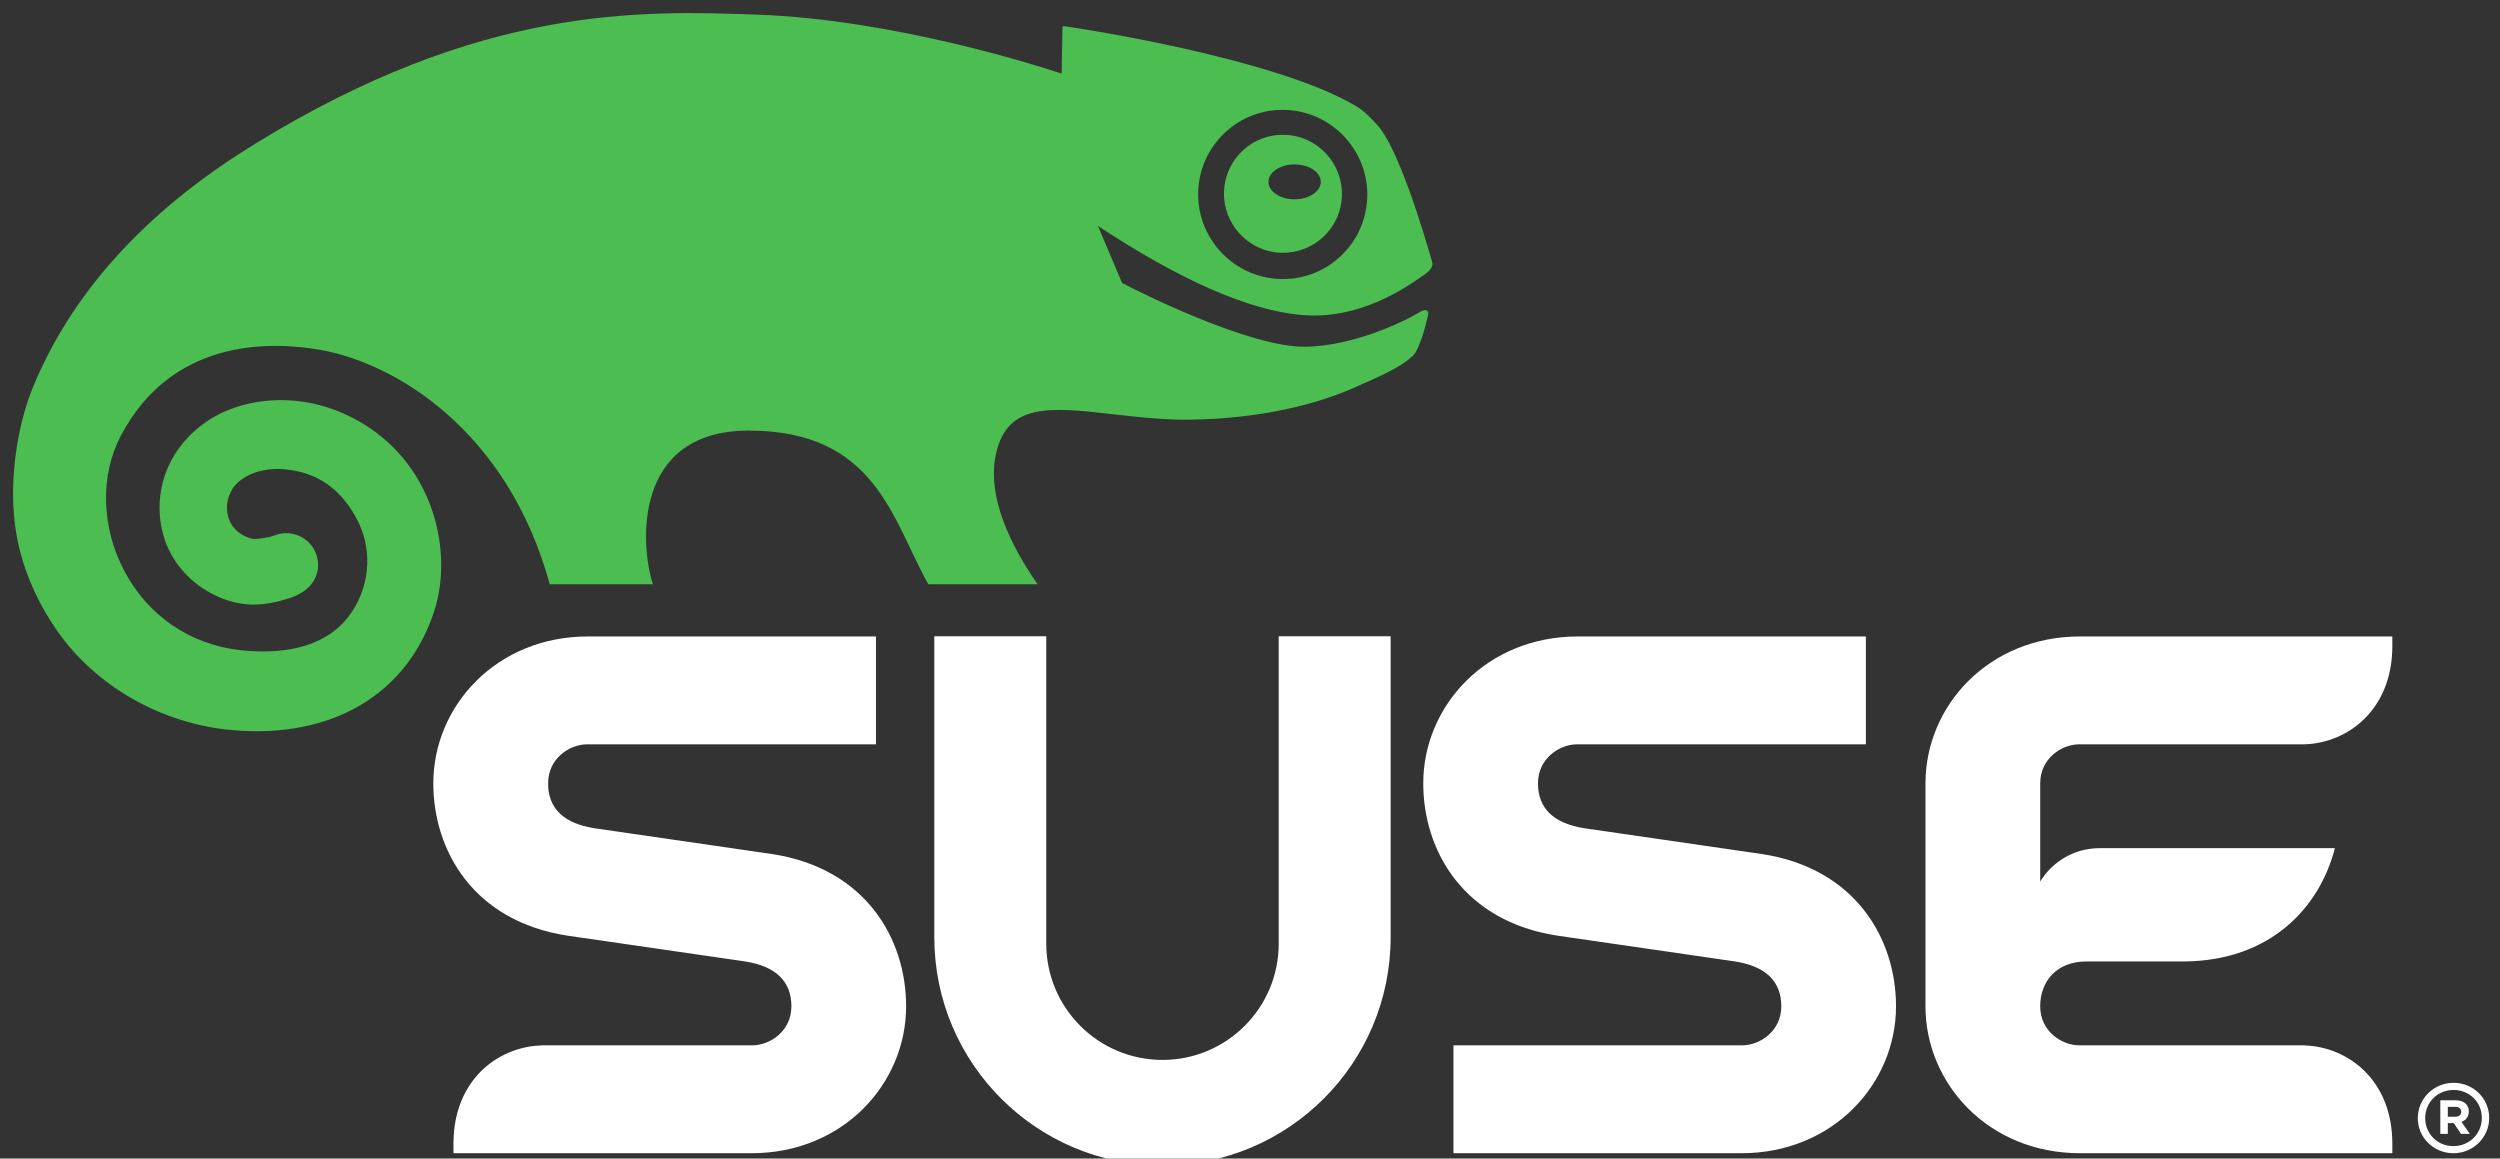 <?xml version="1.0" encoding="UTF-8" standalone="no"?>
<!-- Created with Inkscape (http://www.inkscape.org/) -->

<svg
   xmlns:dc="http://purl.org/dc/elements/1.1/"
   xmlns:cc="http://creativecommons.org/ns#"
   xmlns:rdf="http://www.w3.org/1999/02/22-rdf-syntax-ns#"
   xmlns:svg="http://www.w3.org/2000/svg"
   xmlns="http://www.w3.org/2000/svg"
   xmlns:sodipodi="http://sodipodi.sourceforge.net/DTD/sodipodi-0.dtd"
   xmlns:inkscape="http://www.inkscape.org/namespaces/inkscape"
   width="187.832"
   height="87.045"
   viewBox="0 0 187.832 87.045"
   id="svg3700"
   version="1.1"
   inkscape:version="0.91 r13725"
   sodipodi:docname="distributor.svg">
  <rect x="0" y="0" width="187.832" height="87.045" fill="#333333" stroke="none"/>
  <defs
     id="defs3702" />
  <sodipodi:namedview
     id="base"
     pagecolor="#000000"
     bordercolor="#666666"
     borderopacity="1.0"
     inkscape:pageopacity="0.0"
     inkscape:pageshadow="2"
     inkscape:zoom="3.1709677"
     inkscape:cx="127"
     inkscape:cy="27"
     inkscape:document-units="px"
     inkscape:current-layer="layer1"
     showgrid="false"
     units="px"
     width="640px"
     inkscape:showpageshadow="false"
     showborder="true"
     inkscape:window-width="1366"
     inkscape:window-height="704"
     inkscape:window-x="0"
     inkscape:window-y="27"
     inkscape:window-maximized="1"
     fit-margin-top="0"
     fit-margin-left="0"
     fit-margin-right="0"
     fit-margin-bottom="0" />
  <g
     inkscape:label="Calque 1"
     inkscape:groupmode="layer"
     id="layer1"
     transform="translate(-220.369,-934.554)">
    <g
       id="g36490"
       transform="matrix(2.143,0,0,-2.143,-573.732,1751.811)">
      <path
         inkscape:connector-curvature="0"
         id="path35667"
         style="fill:#ffffff;fill-opacity:1;fill-rule:nonzero;stroke:none"
         d="m 397.635,351.417 c -0.057,0.008 -6.185,0.898 -6.244,0.907 -1.076,0.17 -1.619,0.698 -1.619,1.573 0,0.875 0.751,1.369 1.372,1.369 l 10.123,0 0,3.781 -10.1,0 c -3.206,0 -5.419,-2.436 -5.419,-5.15 0,-2.375 1.426,-4.833 4.689,-5.337 0.057,-0.009 6.186,-0.898 6.245,-0.907 1.075,-0.168 1.62,-0.699 1.62,-1.573 0,-0.874 -0.753,-1.368 -1.376,-1.368 l -7.396,0 0,-0.004 c -1.499,-0.045 -3.076,-1.193 -3.076,-3.443 l 0,-0.335 10.453,0 c 3.204,0 5.417,2.436 5.417,5.15 0,2.375 -1.424,4.834 -4.689,5.337 m 53.718,3.849 c 1.5,0.044 3.077,1.196 3.077,3.447 l 0,0.334 -10.95,0 c -3.206,0 -5.418,-2.436 -5.418,-5.15 l 0,-7.817 c 0,-2.714 2.212,-5.15 5.418,-5.15 l 10.95,0 0,0.335 c 0,2.25 -1.577,3.398 -3.076,3.443 l 0,0.004 -7.896,0 c -0.62,0 -1.374,0.494 -1.374,1.368 0,0.874 0.574,1.573 1.621,1.573 l 3.42,0 c 3.012,0.02 4.747,1.865 5.292,3.972 l -8.229,0 c -1.481,0 -2.103,-1.174 -2.103,-1.174 l 0,3.446 c 0,0.875 0.751,1.369 1.373,1.369 l 7.895,0 z m 5.492,-12.885 c 0,-0.1 -0.072,-0.171 -0.205,-0.171 l -0.265,0 0,0.346 0.259,0 c 0.13,0 0.211,-0.059 0.211,-0.175 m 0.266,0.016 c 0,0.244 -0.183,0.389 -0.468,0.389 l -0.531,0 0,-1.178 0.263,0 0,0.379 0.209,0 0.254,-0.379 0.307,0 -0.291,0.422 c 0.152,0.054 0.257,0.174 0.257,0.367 m 0.457,-0.23 c 0,-0.544 -0.43,-0.988 -0.997,-0.988 -0.565,0 -0.989,0.438 -0.989,0.982 0,0.545 0.427,0.987 0.996,0.987 0.565,0 0.99,-0.437 0.99,-0.981 m 0.258,10e-4 c 0,0.674 -0.547,1.23 -1.248,1.23 -0.702,0 -1.256,-0.562 -1.256,-1.237 0,-0.676 0.548,-1.231 1.249,-1.231 0.702,0 1.255,0.563 1.255,1.238 m -42.439,16.886 0,-10.777 c 0,-2.252 -1.825,-4.076 -4.074,-4.076 -2.252,0 -4.076,1.824 -4.076,4.076 l 0,10.777 -3.925,0 0,-10.551 c 0,-4.419 3.582,-8.001 8.001,-8.001 4.417,0 7.998,3.582 7.998,8.001 l 0,10.551 -3.924,0 z m 21.642,-12.974 c 0,-2.714 -2.212,-5.15 -5.417,-5.15 l -10.099,0 0,3.782 10.12,0 c 0.621,0 1.374,0.494 1.374,1.368 0,0.874 -0.544,1.405 -1.621,1.573 -0.057,0.009 -6.185,0.898 -6.243,0.907 -3.265,0.504 -4.689,2.962 -4.689,5.337 0,2.714 2.212,5.15 5.418,5.15 l 10.1,0 0,-3.781 -10.122,0 c -0.621,0 -1.374,-0.494 -1.374,-1.369 0,-0.875 0.547,-1.403 1.62,-1.573 0.059,-0.009 6.187,-0.899 6.244,-0.907 3.264,-0.503 4.689,-2.962 4.689,-5.337" />
      <path
         inkscape:connector-curvature="0"
         id="path35671"
         style="fill:#4cbe51;fill-opacity:1;fill-rule:nonzero;stroke:none"
         d="m 412.564,374.648 c 0.028,0.792 0.36,1.526 0.94,2.065 0.577,0.542 1.333,0.821 2.125,0.795 1.636,-0.059 2.917,-1.436 2.863,-3.07 -0.03,-0.79 -0.361,-1.523 -0.941,-2.064 -0.576,-0.542 -1.332,-0.821 -2.126,-0.794 -1.633,0.059 -2.915,1.435 -2.861,3.068 m -4.759,5.731 c 0,0 -0.026,-1.438 -0.029,-1.598 -0.708,0.236 -5.855,1.898 -10.679,2.067 -4.091,0.144 -9.677,0.339 -17.572,-4.513 l -0.233,-0.146 c -3.713,-2.317 -6.277,-5.173 -7.617,-8.493 -0.421,-1.045 -0.987,-3.402 -0.427,-5.618 0.242,-0.971 0.693,-1.944 1.3,-2.816 1.371,-1.969 3.672,-3.277 6.15,-3.498 3.498,-0.312 6.149,1.26 7.09,4.201 0.65,2.031 0,5.009 -2.483,6.529 -2.019,1.238 -4.194,0.955 -5.452,0.123 -1.094,-0.725 -1.714,-1.851 -1.703,-3.089 0.025,-2.194 1.915,-3.361 3.274,-3.363 0.395,0 0.792,0.067 1.24,0.214 0.159,0.049 0.308,0.108 0.473,0.21 l 0.052,0.033 0.033,0.019 -0.013,-0.005 c 0.31,0.208 0.5,0.552 0.5,0.919 0,0.102 -0.017,0.204 -0.045,0.308 -0.16,0.553 -0.708,0.891 -1.278,0.786 l -0.076,-0.015 -0.105,-0.035 -0.151,-0.05 c -0.312,-0.079 -0.548,-0.085 -0.597,-0.085 -0.161,0.01 -0.944,0.244 -0.944,1.103 l 0,0.009 c 0.003,0.315 0.129,0.535 0.198,0.656 0.243,0.381 0.909,0.756 1.81,0.677 1.181,-0.102 2.033,-0.707 2.597,-1.849 0.525,-1.064 0.387,-2.37 -0.352,-3.328 -0.736,-0.951 -2.043,-1.353 -3.783,-1.165 -1.754,0.193 -3.237,1.202 -4.068,2.775 -0.812,1.534 -0.857,3.357 -0.116,4.756 1.777,3.351 5.13,3.318 6.969,3 2.612,-0.452 6.575,-2.795 8.062,-8.22 l 3.616,0 c -0.447,1.384 -0.705,5.387 3.366,5.387 4.463,0 5.027,-3.143 6.291,-5.387 l 3.831,0 c -1.008,1.443 -1.716,3.049 -1.492,4.399 0.33,1.993 1.918,1.814 4.112,1.564 0.716,-0.081 1.533,-0.175 2.378,-0.194 2.355,-0.015 4.491,0.419 6.056,1.103 1.013,0.443 1.659,0.735 2.064,1.102 0.146,0.12 0.222,0.318 0.299,0.527 l 0.054,0.14 c 0.067,0.169 0.153,0.532 0.203,0.726 0.104,0.4 -0.25,0.188 -0.25,0.188 -0.685,-0.412 -2.405,-1.197 -4.012,-1.229 -1.992,-0.04 -6.006,2.004 -6.425,2.222 l -0.04,0.047 c -0.101,0.24 -0.703,1.665 -0.831,1.966 2.891,-1.904 5.287,-2.956 7.122,-3.119 2.043,-0.182 3.636,0.933 4.316,1.408 0.072,0.049 0.343,0.231 0.279,0.45 -0.267,0.928 -1.183,4.036 -1.946,4.825 -0.223,0.229 -0.401,0.452 -0.763,0.663 -2.921,1.702 -9.851,2.73 -10.176,2.777 0,0 -0.08,0.02 -0.077,-0.064" />
      <path
         inkscape:connector-curvature="0"
         id="path35675"
         style="fill:#4cbe51;fill-opacity:1;fill-rule:nonzero;stroke:none"
         d="m 415.944,374.373 c -0.509,0 -0.917,0.275 -0.917,0.612 0,0.338 0.408,0.612 0.917,0.612 0.507,0 0.918,-0.274 0.918,-0.612 0,-0.337 -0.411,-0.612 -0.918,-0.612 m -0.34,2.261 c -0.552,0.022 -1.077,-0.175 -1.479,-0.552 -0.403,-0.377 -0.639,-0.887 -0.656,-1.44 -0.037,-1.141 0.856,-2.101 1.995,-2.143 0.554,-0.017 1.079,0.18 1.484,0.554 0.405,0.379 0.638,0.89 0.654,1.44 0.039,1.143 -0.856,2.102 -1.998,2.141" />
    </g>
  </g>
</svg>

